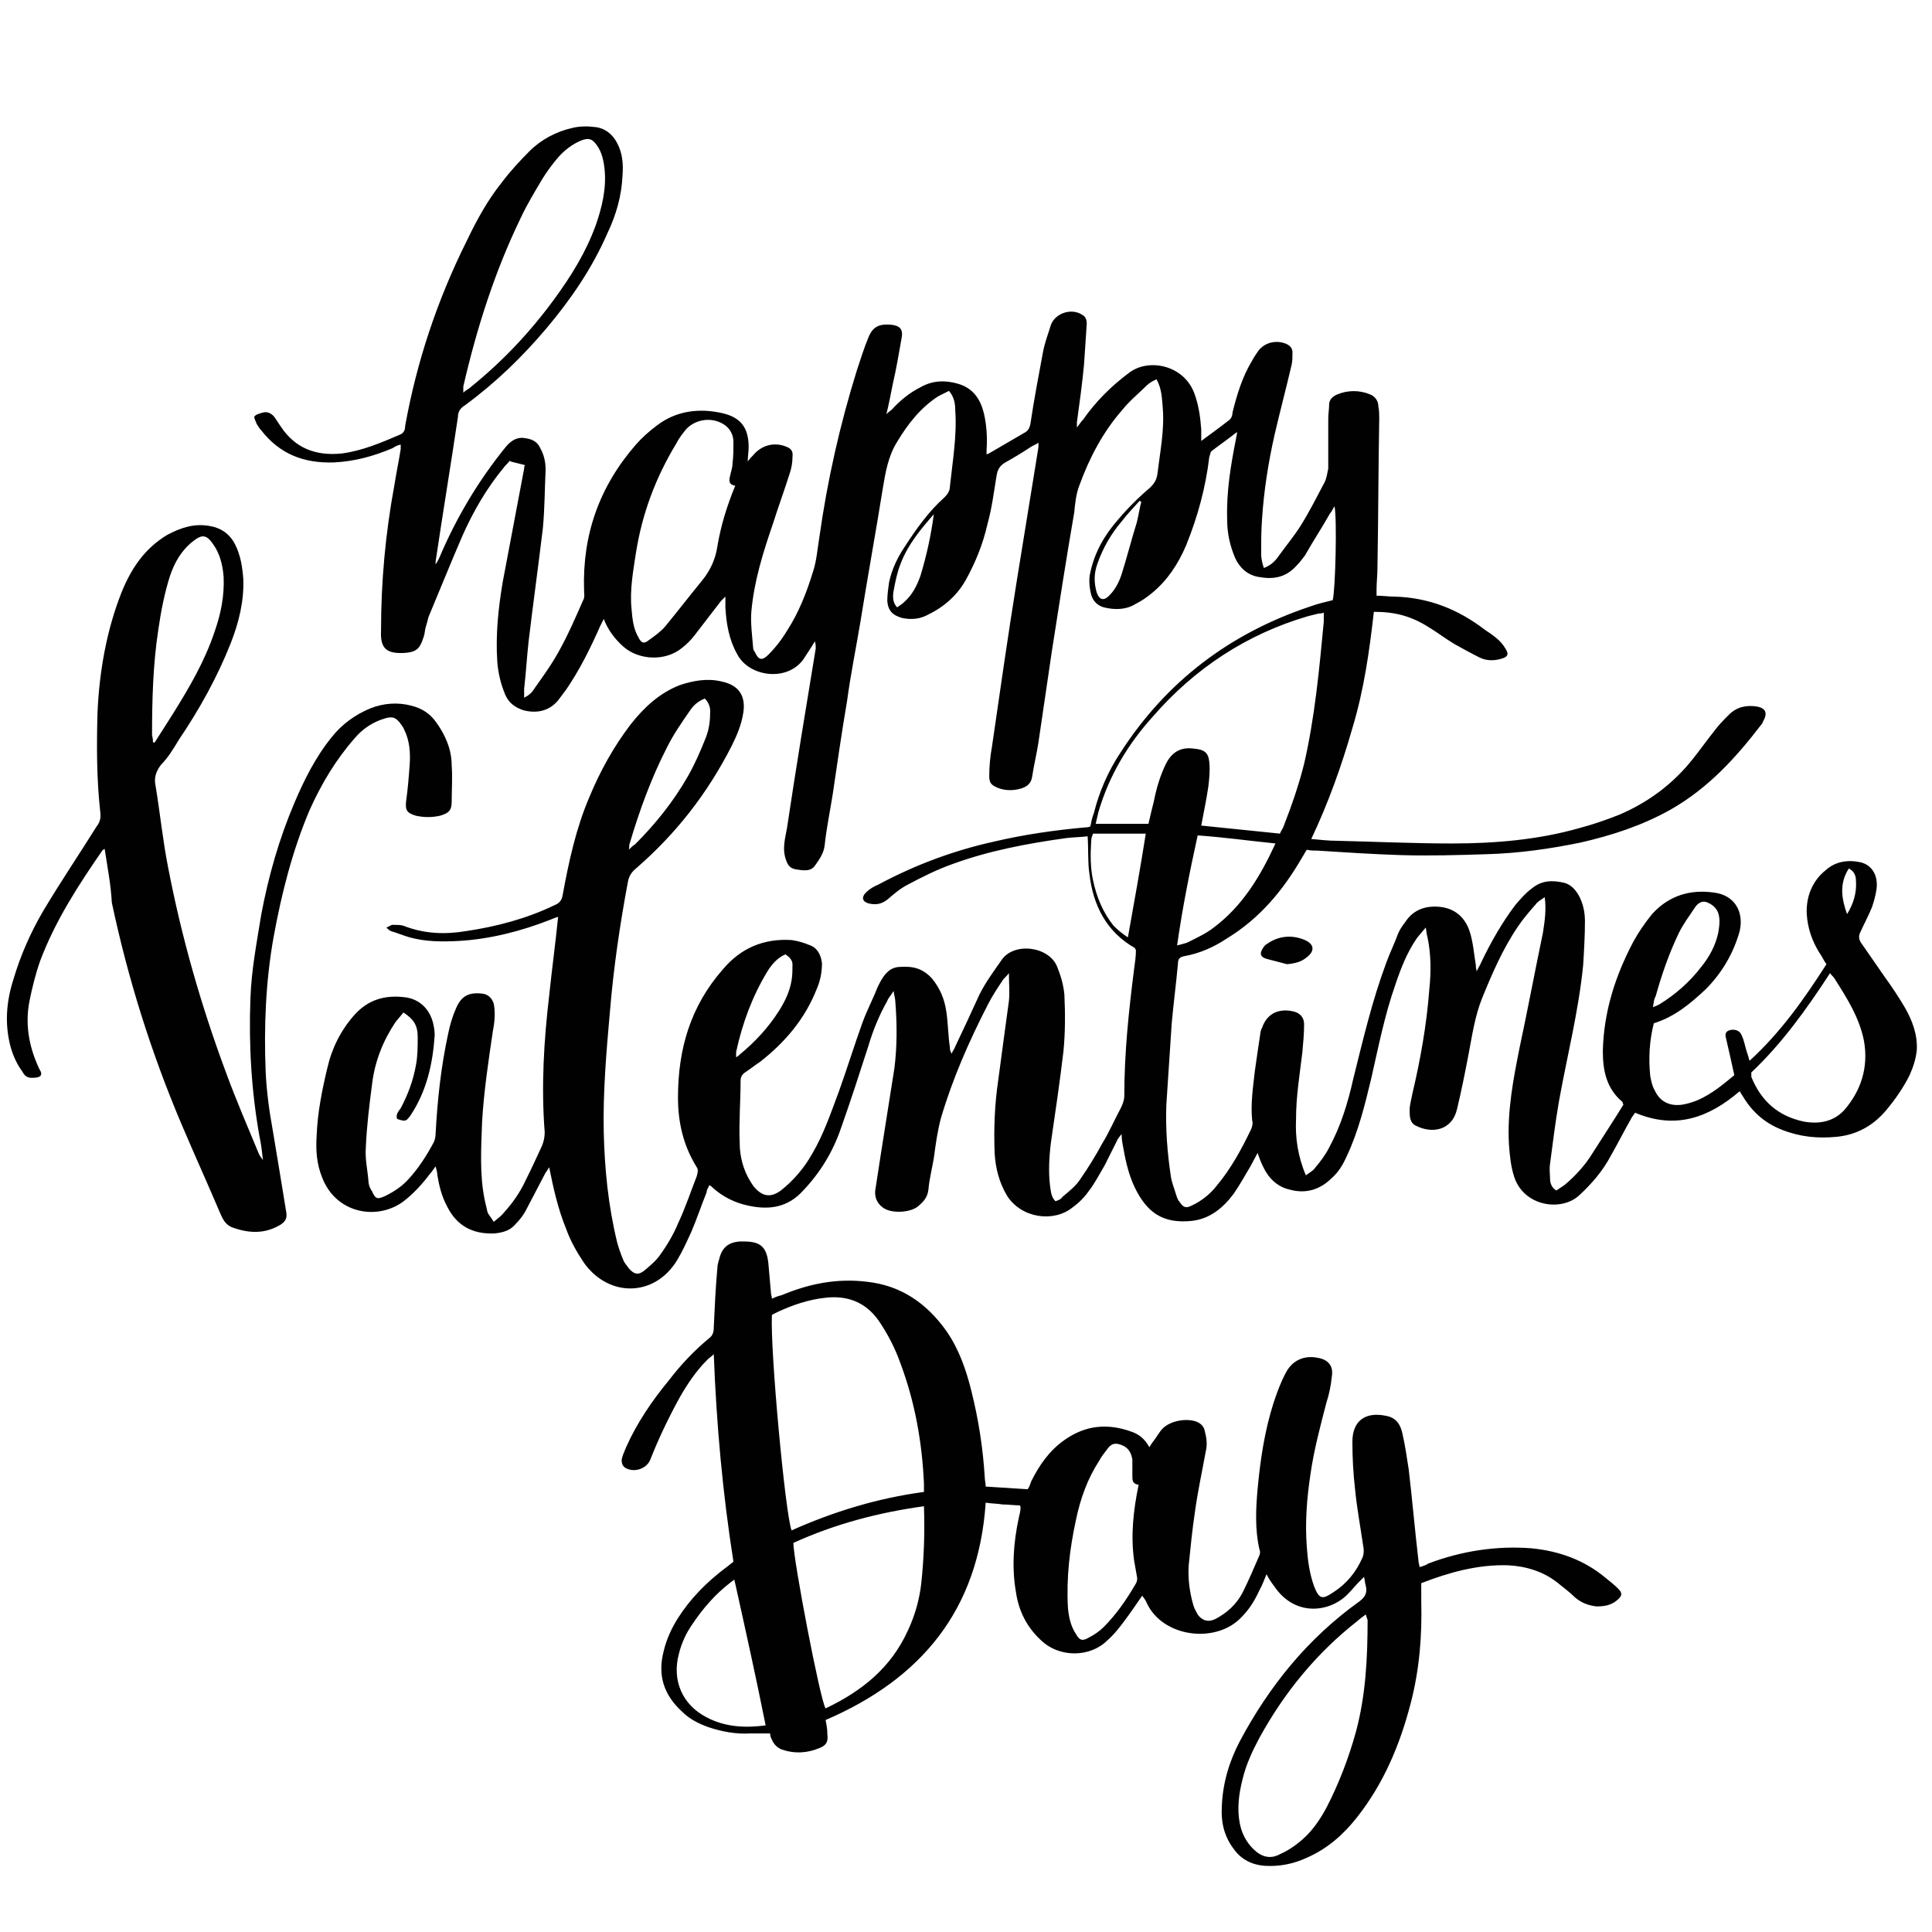 <?xml version="1.0" encoding="utf-8"?>
<!-- Generator: Adobe Illustrator 21.1.0, SVG Export Plug-In . SVG Version: 6.00 Build 0)  -->
<svg version="1.1" id="Layer_1" xmlns="http://www.w3.org/2000/svg" xmlns:xlink="http://www.w3.org/1999/xlink" x="0px" y="0px"
	 viewBox="0 0 216 216" style="enable-background:new 0 0 216 216;" xml:space="preserve">
<style type="text/css">
	.st0{fill-rule:evenodd;clip-rule:evenodd;fill:#010101;}
</style>
<g>
	<path class="st0" d="M57,51.5c-0.2,0.3-0.5,0.5-0.7,0.8c-1.9,2.3-3.4,4.9-4.6,7.6c-1.3,3-2.5,6-3.8,9.1c-0.1,0.4-0.2,0.8-0.3,1.1
		c-0.1,0.3-0.1,0.7-0.2,1c-0.4,1.2-0.6,1.8-2.2,1.9c-2,0.1-2.7-0.5-2.6-2.5c0-5.5,0.5-10.9,1.5-16.3c0.2-1.3,0.5-2.7,0.7-4
		c0-0.1,0-0.3,0-0.5c-0.4,0.1-0.6,0.2-0.9,0.4c-2.1,0.9-4.3,1.5-6.6,1.6c-3.3,0.1-6-0.9-8.1-3.6c-0.2-0.2-0.3-0.4-0.5-0.7
		c-0.1-0.3-0.4-0.8-0.2-0.9c0.2-0.2,0.6-0.3,1-0.4c0.5-0.1,1,0.2,1.3,0.7c0.2,0.3,0.4,0.6,0.6,0.9c1.6,2.4,3.9,3.3,6.8,3
		c2.3-0.3,4.4-1.2,6.5-2.1c0.5-0.2,0.6-0.6,0.6-1c1.3-7.2,3.6-14.1,6.9-20.7c1.1-2.3,2.3-4.5,3.9-6.5c0.9-1.2,2-2.4,3.1-3.5
		c1.3-1.3,3-2.2,4.8-2.6c0.8-0.2,1.7-0.2,2.5-0.1c1.1,0.1,2,0.8,2.5,1.8c0.6,1.1,0.7,2.4,0.6,3.6c-0.1,2.3-0.7,4.4-1.7,6.5
		c-1.7,3.9-4.1,7.4-6.8,10.6c-2.7,3.2-5.7,6.1-9.1,8.6c-0.5,0.3-0.8,0.7-0.8,1.3c-0.8,5.4-1.7,10.8-2.5,16.2c0,0.1,0,0.1,0,0.3
		c0.2-0.3,0.3-0.5,0.4-0.7c1.9-4.5,4.4-8.7,7.5-12.5c0.6-0.7,1.3-1.1,2.2-0.9c0.7,0.1,1.3,0.4,1.6,1.1c0.4,0.7,0.6,1.5,0.6,2.4
		c-0.1,2.2-0.1,4.3-0.3,6.5c-0.5,4.2-1.1,8.5-1.6,12.7c-0.2,1.8-0.3,3.6-0.5,5.3c0,0.3,0,0.6,0,1c0.6-0.3,0.9-0.6,1.2-1.1
		c1-1.4,2-2.8,2.8-4.3c1-1.8,1.8-3.7,2.6-5.5c0.2-0.3,0.1-0.8,0.1-1.1c-0.2-6.2,1.7-11.6,5.8-16.3c0.7-0.8,1.5-1.5,2.3-2.1
		c2.2-1.7,4.8-2,7.4-1.4c2.1,0.5,2.9,1.7,2.9,3.8c0,0.5-0.1,1-0.1,1.6c0.2-0.3,0.4-0.5,0.6-0.7c0.9-1.1,2.3-1.5,3.6-1
		c0.6,0.2,0.9,0.5,0.8,1.2c0,0.6-0.1,1.2-0.3,1.8c-0.6,1.9-1.3,3.8-1.9,5.7c-1.1,3.2-2.1,6.4-2.4,9.8c-0.1,1.3,0.1,2.7,0.2,4
		c0,0.2,0.1,0.4,0.2,0.5c0.4,0.9,0.8,1,1.5,0.3c0.8-0.8,1.5-1.7,2.1-2.7c1.3-2,2.2-4.3,2.9-6.6c0.4-1.2,0.5-2.6,0.7-3.8
		c0.9-6.4,2.3-12.6,4.2-18.7c0.4-1.2,0.8-2.5,1.3-3.7c0.5-1.2,1.2-1.5,2.5-1.4c1,0.1,1.4,0.5,1.2,1.5c-0.3,1.7-0.6,3.5-1,5.2
		c-0.2,1-0.4,2.1-0.7,3.3c0.3-0.3,0.5-0.4,0.6-0.5c0.9-1,2-1.9,3.2-2.5c1.4-0.8,2.8-0.8,4.2-0.4c1.7,0.5,2.5,1.7,2.9,3.3
		c0.3,1.3,0.4,2.7,0.3,4.1c0,0.1,0,0.3,0,0.5c0.3-0.1,0.4-0.2,0.6-0.3c1.2-0.7,2.4-1.4,3.6-2.1c0.4-0.2,0.6-0.5,0.7-1
		c0.4-2.7,0.9-5.3,1.4-8c0.2-1.1,0.6-2.1,0.9-3.1c0.5-1.3,2.3-1.9,3.5-1.1c0.4,0.2,0.5,0.6,0.5,1c-0.1,1.5-0.2,3-0.3,4.5
		c-0.2,2.2-0.5,4.3-0.8,6.5c0,0.1,0,0.2,0,0.6c0.3-0.4,0.5-0.7,0.7-0.9c1.4-2,3.1-3.7,5.1-5.2c2.2-1.7,6.1-0.9,7.3,2.2
		c0.5,1.3,0.7,2.7,0.8,4.1c0,0.4,0,0.7,0,1.3c1.2-0.9,2.2-1.6,3.2-2.4c0.2-0.2,0.3-0.5,0.3-0.8c0.5-2,1.1-4,2.2-5.8
		c0.2-0.4,0.5-0.8,0.7-1.1c0.7-0.9,1.9-1.2,3-0.8c0.5,0.2,0.8,0.5,0.8,1c0,0.5,0,1-0.1,1.4c-0.6,2.6-1.3,5.2-1.9,7.8
		c-0.7,3.1-1.2,6.3-1.4,9.4c-0.1,1.3-0.1,2.6-0.1,3.9c0,0.5,0.1,1,0.3,1.6c0.8-0.3,1.3-0.8,1.7-1.4c0.8-1.1,1.7-2.2,2.4-3.3
		c1-1.6,1.8-3.2,2.7-4.9c0.2-0.4,0.3-1,0.4-1.5c0-1.8,0-3.7,0-5.6c0-0.5,0.1-1.1,0.1-1.6c0-0.5,0.4-0.9,0.9-1.1
		c1.2-0.5,2.5-0.5,3.7,0c0.5,0.2,0.9,0.7,0.9,1.3c0.1,0.5,0.1,1,0.1,1.4c-0.1,5.6-0.1,11.1-0.2,16.7c0,0.8-0.1,1.6-0.1,2.4
		c0,0.2,0,0.4,0,0.7c0.7,0,1.4,0.1,2,0.1c3.8,0.1,7.1,1.4,10.1,3.7c0.9,0.6,1.8,1.2,2.3,2.1c0.4,0.6,0.3,0.9-0.3,1.1
		c-0.9,0.3-1.8,0.3-2.6-0.1c-1-0.5-1.9-1-2.8-1.5c-1-0.6-1.9-1.3-2.9-1.9c-1.9-1.2-3.7-1.7-6.1-1.7c-0.5,4.4-1.1,8.7-2.4,13
		c-1.2,4.2-2.7,8.4-4.6,12.4c1.1,0.1,2,0.2,2.9,0.2c4.3,0.1,8.6,0.3,12.8,0.3c4.8,0,9.6-0.4,14.2-1.7c1.5-0.4,3-0.9,4.5-1.5
		c3.3-1.4,6.1-3.5,8.3-6.3c0.8-1,1.5-2,2.3-3c0.5-0.7,1.1-1.3,1.7-1.9c0.9-0.9,2-1.1,3.2-0.9c0.9,0.2,1.1,0.7,0.7,1.5
		c-0.1,0.1-0.1,0.3-0.2,0.4c-2.9,3.8-6,7.2-10.2,9.6c-3.2,1.8-6.6,2.9-10.1,3.7c-3.4,0.7-6.9,1.2-10.5,1.3c-3.2,0.1-6.4,0.2-9.6,0.1
		c-3.1-0.1-6.2-0.3-9.3-0.5c-0.4,0-0.8,0-1.2-0.1c-0.2,0.3-0.4,0.7-0.6,1c-2.1,3.6-4.7,6.7-8.3,8.9c-1.5,1-3.1,1.7-4.8,2
		c-0.5,0.1-0.7,0.3-0.7,0.8c-0.2,2.2-0.5,4.5-0.7,6.7c-0.2,3-0.4,6.1-0.6,9.1c-0.1,2.7,0.1,5.3,0.5,8c0.1,0.7,0.4,1.4,0.6,2.1
		c0.1,0.3,0.2,0.6,0.4,0.8c0.4,0.6,0.7,0.7,1.3,0.4c1.1-0.5,2.1-1.3,2.8-2.2c1.6-1.9,2.8-4.1,3.9-6.4c0.1-0.3,0.2-0.6,0.1-0.9
		c-0.2-1.9,0.1-3.8,0.3-5.6c0.2-1.4,0.4-2.8,0.6-4.1c0-0.2,0.1-0.5,0.2-0.7c0.6-1.7,2-2.2,3.6-1.8c0.7,0.2,1.1,0.7,1.1,1.4
		c0,1.1-0.1,2.1-0.2,3.2c-0.3,2.5-0.7,4.9-0.7,7.4c-0.1,2.1,0.2,4.2,1.1,6.3c0.4-0.3,0.8-0.5,1-0.8c0.6-0.7,1.2-1.5,1.6-2.3
		c1.3-2.4,2.1-5,2.7-7.7c1.1-4.4,2.1-8.7,3.7-13c0.4-1.1,0.9-2.1,1.3-3.2c0.2-0.5,0.5-0.9,0.8-1.3c0.9-1.4,2.3-1.9,4-1.7
		c1.6,0.2,2.7,1.2,3.2,2.7c0.4,1.2,0.5,2.6,0.7,3.8c0,0.2,0,0.3,0.1,0.7c0.2-0.5,0.4-0.7,0.5-1c1.1-2.3,2.3-4.4,3.8-6.4
		c0.6-0.7,1.2-1.4,1.9-1.9c1.1-0.9,2.3-0.9,3.6-0.6c0.7,0.2,1.2,0.7,1.6,1.4c0.5,0.9,0.7,1.9,0.7,2.9c0,1.6-0.1,3.3-0.2,4.9
		c-0.5,5.1-1.8,10.2-2.7,15.2c-0.4,2.3-0.7,4.7-1,7c-0.1,0.6,0,1.2,0,1.7c0,0.5,0.2,1,0.7,1.3c0.3-0.2,0.6-0.4,0.9-0.6
		c1.2-1,2.3-2.2,3.1-3.5c1.2-1.9,2.4-3.7,3.5-5.5c-0.1-0.2-0.1-0.3-0.1-0.3c-1.8-1.5-2.2-3.5-2.2-5.7c0.1-4.4,1.4-8.4,3.4-12.2
		c0.6-1.1,1.3-2.1,2.1-3.1c1.9-2.1,4.3-2.8,7-2.4c2.2,0.3,3.3,2.1,2.8,4.3c-0.7,2.5-2,4.7-3.8,6.5c-1.7,1.6-3.5,3.1-5.8,3.8
		c-0.5,2-0.6,3.9-0.4,5.9c0.1,0.5,0.2,1.1,0.5,1.6c0.6,1.3,1.7,1.8,3.1,1.6c0.6-0.1,1.2-0.3,1.7-0.5c1.6-0.7,2.9-1.8,4.1-2.8
		c-0.3-1.4-0.6-2.7-0.9-4c-0.1-0.4-0.2-0.8,0.3-1c0.6-0.2,1.2,0,1.4,0.5c0.3,0.6,0.4,1.3,0.6,1.9c0.1,0.3,0.2,0.6,0.3,1
		c3.5-3.2,6.1-6.9,8.6-10.8c-0.3-0.4-0.5-0.9-0.8-1.3c-0.8-1.3-1.3-2.7-1.4-4.3c-0.1-1.9,0.6-3.7,2.1-4.9c1.1-1,2.5-1.2,3.9-0.9
		c1.3,0.3,2,1.5,1.8,3c-0.1,0.7-0.3,1.4-0.5,2c-0.4,1-0.9,1.9-1.3,2.8c-0.2,0.4-0.2,0.7,0,1.1c0.9,1.3,1.8,2.6,2.7,3.9
		c0.8,1.1,1.6,2.3,2.3,3.5c0.8,1.4,1.4,3,1.3,4.7c-0.1,1-0.4,1.9-0.8,2.8c-0.7,1.4-1.6,2.7-2.6,3.9c-1.5,1.8-3.4,2.8-5.6,3
		c-2.1,0.2-4.1,0-6.1-0.8c-1.8-0.7-3.2-1.9-4.2-3.5c-0.2-0.3-0.3-0.5-0.5-0.8c-3.5,3-7.2,4.3-11.7,2.4c-0.1,0.2-0.3,0.4-0.4,0.6
		c-0.8,1.4-1.5,2.8-2.3,4.2c-0.9,1.7-2.1,3.1-3.5,4.4c-2,1.9-6.2,1.3-7.3-2c-0.4-1.2-0.5-2.4-0.6-3.7c-0.2-3.7,0.5-7.3,1.2-10.8
		c0.9-4.2,1.7-8.5,2.6-12.8c0.2-1.3,0.4-2.6,0.2-4c-0.4,0.3-0.8,0.5-1,0.8c-0.7,0.8-1.4,1.6-2,2.5c-1.7,2.5-2.9,5.3-4,8
		c-0.8,2-1.1,4.1-1.5,6.2c-0.4,2.1-0.8,4.1-1.3,6.2c-0.6,2.5-2.9,2.7-4.5,1.9c-0.8-0.3-0.8-1.1-0.8-1.8c0-0.6,0.2-1.2,0.3-1.8
		c0.9-3.8,1.6-7.7,1.9-11.7c0.2-1.9,0.2-3.9-0.2-5.8c-0.1-0.3-0.1-0.6-0.2-1.1c-0.4,0.5-0.7,0.8-1,1.2c-1.1,1.6-1.8,3.4-2.4,5.2
		c-1.2,3.4-1.9,7-2.7,10.5c-0.7,2.9-1.4,5.8-2.7,8.6c-0.4,0.9-0.9,1.8-1.7,2.5c-1.3,1.3-2.9,1.8-4.7,1.3c-1.4-0.3-2.4-1.3-3-2.6
		c-0.2-0.4-0.4-0.9-0.6-1.5c-0.3,0.6-0.6,1.1-0.8,1.5c-0.6,1-1.2,2.1-1.9,3.1c-1.2,1.6-2.7,2.8-4.7,3c-3,0.3-4.7-0.8-6-3.1
		c-0.9-1.6-1.3-3.3-1.6-5c-0.1-0.5-0.2-1-0.2-1.6c-0.2,0.2-0.3,0.4-0.4,0.5c-0.5,1-1,2-1.5,3c-0.6,1-1.1,2-1.8,2.9
		c-0.5,0.7-1.1,1.3-1.8,1.8c-2.1,1.7-5.7,1.2-7.3-1.3c-0.9-1.5-1.3-3.1-1.4-4.8c-0.1-2.7,0-5.4,0.4-8.1c0.4-3,0.8-6,1.2-8.9
		c0.1-1,0-1.9,0-3.1c-0.3,0.4-0.6,0.6-0.7,0.8c-0.6,0.9-1.2,1.8-1.7,2.8c-2.1,4.1-3.9,8.2-5.2,12.6c-0.4,1.5-0.6,3-0.8,4.5
		c-0.2,1.2-0.5,2.3-0.6,3.5c-0.1,0.9-0.6,1.4-1.2,1.9c-0.9,0.7-3,0.8-3.9,0.1c-0.7-0.5-1-1.3-0.8-2.2c0.2-1.3,0.4-2.6,0.6-3.9
		c0.5-3.2,1-6.3,1.5-9.5c0.3-2.4,0.3-4.9,0.1-7.4c0-0.3-0.1-0.6-0.2-1.2c-0.3,0.5-0.6,0.8-0.7,1.1c-0.9,1.6-1.6,3.3-2.1,5
		c-1,3.1-2,6.2-3.1,9.3c-0.9,2.6-2.3,4.9-4.2,6.9c-1.7,1.9-3.8,2.2-6.1,1.7c-1.5-0.3-2.9-1-4-2c-0.1-0.1-0.2-0.2-0.4-0.3
		c-0.1,0.3-0.3,0.5-0.3,0.8c-0.6,1.5-1.1,3-1.7,4.4c-0.5,1.1-1,2.2-1.6,3.2c-2.5,4.1-7.6,4.2-10.4,0.3c-0.8-1.2-1.5-2.4-2-3.8
		c-0.9-2.2-1.4-4.4-1.9-6.9c-0.2,0.3-0.3,0.5-0.4,0.6c-0.8,1.5-1.5,2.9-2.3,4.4c-0.3,0.5-0.7,1-1.1,1.4c-0.6,0.7-1.4,0.9-2.3,1
		c-2.4,0.1-4.2-0.8-5.3-3c-0.6-1.1-0.9-2.3-1.1-3.5c0-0.3-0.1-0.6-0.2-1c-0.3,0.4-0.4,0.6-0.6,0.8c-0.9,1.2-1.9,2.3-3.1,3.2
		c-3,2.1-7.5,1.2-9-2.8c-0.6-1.5-0.7-3-0.6-4.6c0.1-2.6,0.6-5.1,1.2-7.6c0.5-2.2,1.5-4.2,3-5.9c1.5-1.7,3.4-2.3,5.7-2
		c1.6,0.2,2.7,1.3,3.1,2.8c0.1,0.4,0.2,0.9,0.2,1.4c-0.2,3.2-0.9,6.3-2.7,9c-0.5,0.7-0.6,0.7-1.5,0.4c-0.2-0.5,0.2-0.9,0.4-1.2
		c0.8-1.5,1.4-3.1,1.7-4.8c0.2-1,0.2-2.1,0.2-3.2c0-1.3-0.5-2-1.6-2.7c-0.3,0.4-0.6,0.7-0.9,1.1c-1.4,2.1-2.3,4.4-2.6,6.9
		c-0.3,2.3-0.6,4.7-0.7,7.1c-0.1,1.3,0.2,2.5,0.3,3.8c0,0.4,0.2,0.8,0.4,1.1c0.4,0.9,0.6,0.9,1.5,0.5c1-0.5,1.9-1.1,2.6-1.9
		c1.1-1.2,2-2.6,2.8-4.1c0.1-0.2,0.2-0.6,0.2-0.9c0.2-3.8,0.6-7.5,1.4-11.2c0.2-1,0.5-2,0.9-2.9c0.6-1.4,1.5-1.8,3-1.6
		c0.6,0.1,1,0.5,1.2,1.1c0.2,1,0.1,2.1-0.1,3.1c-0.5,3.4-1,6.7-1.2,10.1c-0.1,2.9-0.3,5.9,0.3,8.8c0.1,0.4,0.2,0.9,0.3,1.3
		c0.1,0.3,0.4,0.6,0.7,1.1c0.5-0.4,0.9-0.7,1.2-1.1c1-1.1,1.8-2.3,2.4-3.6c0.6-1.2,1.2-2.5,1.8-3.8c0.2-0.5,0.3-1,0.3-1.5
		c-0.4-5.1-0.1-10.2,0.5-15.3c0.3-2.9,0.7-5.8,1-8.8c-0.3,0.1-0.6,0.2-0.8,0.3c-3.3,1.3-6.8,2.2-10.3,2.4c-1.8,0.1-3.7,0.1-5.5-0.4
		c-0.7-0.2-1.4-0.5-2.1-0.7c-0.2-0.1-0.3-0.2-0.5-0.4c0.3-0.1,0.5-0.3,0.7-0.3c0.4,0,0.9,0,1.2,0.1c2.3,0.9,4.6,1,7,0.6
		c3.4-0.5,6.8-1.4,9.9-2.9c0.5-0.2,0.8-0.5,0.9-1.1c0.7-3.8,1.5-7.5,3-11c1.2-2.9,2.7-5.6,4.6-8.1c1.5-1.9,3.2-3.5,5.5-4.4
		c1.5-0.5,3.1-0.8,4.7-0.4c1.9,0.4,2.7,1.6,2.4,3.5c-0.2,1.3-0.7,2.5-1.3,3.7c-2.7,5.3-6.2,9.8-10.7,13.7c-0.5,0.4-0.8,0.9-0.9,1.5
		c-0.9,4.8-1.6,9.6-2,14.4c-0.4,4.5-0.8,9.1-0.7,13.6c0.1,4.1,0.5,8.2,1.5,12.3c0.2,0.7,0.4,1.3,0.7,2c0.1,0.3,0.4,0.6,0.6,0.9
		c0.6,0.7,1.1,0.8,1.8,0.2c0.6-0.5,1.3-1.1,1.7-1.7c0.8-1.1,1.5-2.3,2-3.5c0.8-1.7,1.4-3.5,2.1-5.3c0.1-0.4,0.2-0.7,0-1
		c-1.5-2.4-2.1-5-2.1-7.8c0-5.4,1.4-10.2,5-14.3c2-2.4,4.6-3.5,7.7-3.3c0.7,0.1,1.4,0.3,2.1,0.6c0.8,0.3,1.2,1.1,1.3,2
		c0,1-0.2,2-0.6,2.9c-1.3,3.3-3.5,5.9-6.3,8.1c-0.6,0.4-1.1,0.8-1.7,1.2c-0.3,0.2-0.5,0.5-0.5,0.9c0,2.3-0.2,4.7-0.1,7
		c0,1.5,0.4,3,1.2,4.3c0.2,0.3,0.3,0.5,0.5,0.7c0.9,1,1.8,1.1,2.9,0.3c1.4-1.1,2.6-2.5,3.5-4.1c1.3-2.2,2.1-4.6,3-7
		c0.9-2.5,1.7-5.1,2.6-7.6c0.5-1.4,1.2-2.7,1.7-4c0.1-0.2,0.2-0.4,0.3-0.6c0.5-0.9,1.1-1.7,2.3-1.7c1.4-0.1,2.5,0.2,3.5,1.3
		c0.9,1.1,1.4,2.3,1.6,3.7c0.2,1.3,0.2,2.7,0.4,4c0,0.2,0,0.4,0.2,0.7c0.1-0.3,0.3-0.5,0.4-0.8c0.9-1.9,1.8-3.8,2.7-5.8
		c0.7-1.4,1.6-2.6,2.5-3.9c1.4-2,5.3-1.5,6.2,0.8c0.4,1,0.7,2,0.8,3.1c0.1,2.1,0.1,4.2-0.1,6.3c-0.4,3.4-0.9,6.8-1.4,10.2
		c-0.2,1.6-0.3,3.3-0.1,4.9c0.1,0.6,0.1,1.2,0.6,1.7c0.3-0.1,0.6-0.2,0.8-0.5c0.7-0.6,1.5-1.2,2-2c0.9-1.3,1.7-2.6,2.4-3.9
		c0.8-1.3,1.4-2.7,2.1-4c0.2-0.4,0.4-0.9,0.4-1.4c0-4.8,0.5-9.5,1.1-14.2c0.1-0.7,0.2-1.4,0.2-2.1c-0.1-0.1-0.1-0.1-0.1-0.2
		c-3.2-1.8-4.7-4.8-5.1-8.3c-0.2-1.3-0.1-2.7-0.2-4.2c-0.8,0.1-1.6,0.1-2.4,0.2c-4.3,0.6-8.6,1.4-12.7,2.9c-1.7,0.6-3.3,1.4-5,2.3
		c-0.8,0.4-1.5,1-2.2,1.6c-0.7,0.6-1.4,0.7-2.2,0.5c-0.7-0.2-0.8-0.7-0.3-1.2c0.4-0.4,0.9-0.7,1.4-0.9c4.1-2.2,8.4-3.8,12.9-4.8
		c3.4-0.8,6.9-1.3,10.3-1.6c0.1,0,0.3,0,0.5-0.1c0.1-0.5,0.2-1,0.4-1.5c0.6-2.4,1.6-4.7,3-6.8c5.1-7.9,12.2-13.3,21.2-16.3
		c0.8-0.3,1.7-0.5,2.5-0.7c0.3-1.1,0.5-9.2,0.2-10.5c-0.2,0.3-0.3,0.6-0.5,0.8c-0.9,1.6-1.9,3.1-2.8,4.7c-0.3,0.4-0.6,0.8-1,1.2
		c-1.2,1.3-2.6,1.5-4.2,1.2c-1.2-0.2-2.1-1-2.6-2.1c-0.6-1.4-0.9-2.8-0.9-4.3c-0.1-3.1,0.4-6.1,1-9.1c0-0.2,0.1-0.3,0.1-0.7
		c-1,0.8-1.9,1.4-2.8,2.1c-0.2,0.1-0.2,0.5-0.3,0.7c-0.4,3.4-1.3,6.7-2.6,9.9c-0.9,2.1-2.1,3.9-3.8,5.3c-0.6,0.5-1.2,0.9-1.8,1.2
		c-1.1,0.7-2.4,0.7-3.6,0.4c-0.7-0.2-1.2-0.7-1.4-1.4c-0.2-0.8-0.3-1.7-0.1-2.5c0.5-2.3,1.6-4.2,3.1-5.9c1.1-1.3,2.3-2.5,3.6-3.6
		c0.4-0.4,0.7-0.8,0.8-1.5c0.3-2.5,0.8-4.9,0.6-7.4c-0.1-1.1-0.1-2.1-0.7-3.2c-0.4,0.2-0.8,0.4-1.1,0.7c-0.9,0.9-1.9,1.7-2.7,2.7
		c-2.2,2.5-3.7,5.4-4.8,8.4c-0.4,1-0.5,2.1-0.6,3.1c-0.9,5.2-1.7,10.4-2.5,15.5c-0.5,3.4-1,6.8-1.5,10.2c-0.2,1.3-0.5,2.5-0.7,3.8
		c-0.1,0.8-0.6,1.2-1.4,1.4c-0.8,0.2-1.6,0.2-2.4-0.1c-0.7-0.3-1-0.5-1-1.3c0-1.1,0.1-2.2,0.3-3.3c0.9-6.2,1.8-12.5,2.8-18.7
		c0.8-4.9,1.6-9.9,2.4-14.8c0-0.1,0-0.2,0-0.5c-0.3,0.2-0.6,0.3-0.9,0.5c-0.9,0.6-1.9,1.2-2.8,1.7c-0.7,0.4-0.9,0.9-1,1.6
		c-0.3,1.8-0.5,3.5-1,5.3c-0.5,2.2-1.3,4.2-2.4,6.2c-1,1.8-2.5,3.1-4.4,4c-0.8,0.4-1.7,0.5-2.7,0.3c-1.1-0.3-1.6-0.8-1.7-1.9
		c0-0.7,0.1-1.4,0.2-2.1c0.3-1.4,0.9-2.7,1.7-3.9c1.3-2,2.7-4,4.5-5.6c0.3-0.3,0.6-0.7,0.6-1.2c0.3-2.8,0.8-5.7,0.6-8.5
		c0-0.7-0.1-1.5-0.7-2.2c-0.4,0.2-0.8,0.4-1.2,0.6c-2,1.3-3.4,3.1-4.6,5.1c-1,1.6-1.3,3.4-1.6,5.2c-0.8,5-1.7,9.9-2.5,14.9
		c-0.5,3-1.1,5.9-1.5,8.9c-0.6,3.5-1.1,7-1.6,10.4c-0.3,1.9-0.7,3.8-0.9,5.7c-0.1,0.9-0.6,1.6-1.1,2.3c-0.5,0.7-1.4,0.5-2.1,0.4
		c-0.6-0.1-0.9-0.4-1.1-1c-0.5-1.3-0.1-2.5,0.1-3.7c1-6.7,2.1-13.3,3.2-20c0-0.3,0-0.5-0.1-0.8c-0.1,0.2-0.2,0.3-0.3,0.5
		c-0.3,0.5-0.6,0.9-0.9,1.4c-1.8,2.7-6.2,2.1-7.5-0.5c-0.9-1.6-1.2-3.4-1.3-5.2c0-0.3,0-0.7,0-1.2c-0.2,0.2-0.4,0.4-0.5,0.5
		c-1,1.3-2,2.6-3,3.9c-0.4,0.5-0.8,0.9-1.3,1.3c-1.9,1.6-4.9,1.4-6.6-0.1c-0.9-0.8-1.7-1.8-2.2-3.1c-0.2,0.4-0.3,0.6-0.4,0.8
		c-1.1,2.5-2.3,4.9-3.8,7.1c-0.3,0.4-0.6,0.8-0.9,1.2c-1,1.2-2.4,1.5-3.9,1.1c-0.9-0.3-1.6-0.8-2-1.7c-0.5-1.2-0.8-2.4-0.9-3.7
		c-0.2-3,0.1-5.9,0.6-8.9c0.8-4.2,1.6-8.5,2.4-12.7c0-0.1,0-0.3,0.1-0.4C57.1,51.6,57,51.6,57,51.5z M128.4,92.1
		c0.2-0.9,0.4-1.7,0.6-2.5c0.3-1.5,0.7-2.9,1.4-4.3c0.7-1.3,1.7-1.8,3.1-1.6c1.1,0.1,1.6,0.4,1.7,1.5c0.1,0.9,0,1.8-0.1,2.7
		c-0.2,1.4-0.5,2.8-0.8,4.4c3,0.3,5.9,0.6,8.8,0.9c0.1-0.3,0.3-0.5,0.4-0.8c0.9-2.3,1.7-4.6,2.3-7c1.2-5.2,1.7-10.6,2.2-15.9
		c0-0.3,0-0.6,0-1c-0.3,0.1-0.5,0.1-0.6,0.1c-0.4,0.1-0.8,0.2-1.2,0.3c-6.8,2-12.6,5.8-17.3,11.2c-2.8,3.1-4.9,6.6-6.1,10.7
		c-0.1,0.4-0.2,0.9-0.3,1.3C124.4,92.1,126.3,92.1,128.4,92.1z M51.8,43.9c0.3-0.3,0.6-0.4,0.8-0.6c3.6-2.9,6.7-6.2,9.4-9.9
		c1.9-2.6,3.5-5.2,4.6-8.2c0.7-2,1.2-4.1,1-6.2c-0.1-1-0.3-2-0.9-2.8c-0.5-0.7-0.9-0.8-1.7-0.5c-1,0.4-1.9,1.1-2.6,1.9
		c-0.6,0.7-1.2,1.5-1.7,2.3c-0.9,1.5-1.8,3-2.5,4.5c-2.9,6-4.9,12.3-6.4,18.8C51.8,43.3,51.8,43.5,51.8,43.9z M82.2,54.3
		c-0.7-0.1-0.7-0.5-0.6-1c0.1-0.5,0.3-1,0.3-1.5c0.1-0.8,0.1-1.6,0.1-2.4c0-0.8-0.4-1.5-1-1.9c-1.3-0.9-3.2-0.7-4.3,0.5
		c-0.4,0.5-0.8,1-1.1,1.6c-2.3,3.8-3.8,7.8-4.5,12.2c-0.3,2-0.7,4.1-0.5,6.2c0.1,1.2,0.2,2.3,0.8,3.3c0.3,0.6,0.6,0.7,1.1,0.3
		c0.7-0.5,1.4-1,1.9-1.6c1.4-1.7,2.7-3.4,4.1-5.1c0.9-1.1,1.5-2.4,1.7-3.8C80.6,58.7,81.3,56.5,82.2,54.3z M195.8,119.9
		c0,0.1,0,0.2,0,0.3c0,0.1,0,0.1,0,0.2c1.1,2.7,3,4.4,5.9,5c1.7,0.3,3.3,0,4.5-1.3c1.9-2.2,2.7-4.8,2.2-7.7c-0.5-2.6-1.9-4.8-3.3-7
		c-0.1-0.2-0.3-0.3-0.5-0.6C202,112.8,199.2,116.7,195.8,119.9z M142.6,94.3c-3-0.3-5.8-0.7-8.7-0.9c-0.9,4.1-1.7,8.1-2.3,12.3
		c0.4-0.1,0.8-0.2,1.1-0.3c1-0.5,2.1-1,3-1.7C138.9,101.3,140.9,98,142.6,94.3z M78.8,78.1c-0.8,0.3-1.3,0.8-1.7,1.4
		c-0.9,1.3-1.8,2.6-2.5,4c-1.8,3.5-3.1,7.1-4.2,10.8c-0.1,0.2,0,0.4-0.1,0.7c0.3-0.3,0.5-0.5,0.7-0.6c2.3-2.3,4.3-4.8,5.9-7.6
		c0.8-1.4,1.4-2.8,2-4.3c0.4-1,0.5-2,0.5-3C79.4,79,79.2,78.5,78.8,78.1z M126.1,104.8c0.7-3.9,1.4-7.8,2-11.6c-2,0-4,0-5.9,0
		c-0.1,0.3-0.2,0.5-0.2,0.8c-0.1,1.5-0.1,3,0.2,4.4c0.4,1.9,1.1,3.6,2.3,5.1C125,104,125.5,104.4,126.1,104.8z M184.8,112.6
		c0.3-0.1,0.5-0.2,0.7-0.3c1.8-1.1,3.4-2.5,4.7-4.2c0.9-1.1,1.6-2.4,1.9-3.8c0.1-0.6,0.2-1.2,0.1-1.8c-0.1-0.8-0.6-1.3-1.3-1.6
		c-0.7-0.3-1.2,0.2-1.5,0.7c-0.6,0.9-1.2,1.7-1.7,2.7c-1.1,2.3-1.9,4.6-2.6,7.1C184.9,111.7,184.9,112.1,184.8,112.6z M87.8,106.7
		c-0.9,0.4-1.5,1.1-2,1.9c-1.7,2.8-2.8,5.8-3.5,9c0,0.2,0,0.3,0,0.6c0.2-0.1,0.3-0.2,0.4-0.3c1.7-1.4,3.2-3,4.4-4.9
		c0.7-1.1,1.2-2.2,1.4-3.4c0.1-0.6,0.1-1.2,0.1-1.8C88.6,107.4,88.3,107,87.8,106.7z M127.6,56.1c-0.1,0-0.1-0.1-0.2-0.1
		c-0.7,0.8-1.4,1.5-2,2.3c-1.2,1.4-2.1,3-2.7,4.7c-0.4,1.1-0.4,2.1-0.1,3.2c0.3,0.9,0.8,1,1.4,0.4c0.7-0.7,1.1-1.5,1.4-2.4
		c0.6-1.9,1.1-3.9,1.7-5.8C127.3,57.6,127.4,56.8,127.6,56.1z M104.4,57.5c-1.5,1.7-2.9,3.4-3.7,5.5c-0.4,1-0.6,2-0.8,3.1
		c-0.1,0.6-0.1,1.3,0.4,1.8c0.3-0.2,0.6-0.4,0.8-0.6c0.9-0.8,1.4-1.8,1.8-2.9C103.6,62.1,104.1,59.8,104.4,57.5z M206.5,102.2
		c0.7-1.1,1.1-2.4,1-3.7c0-0.6-0.2-1.1-0.8-1.4C205.6,98.8,205.9,100.5,206.5,102.2z"/>
	<path class="st0" d="M152.5,176.3c-0.3,0.3-0.4,0.4-0.6,0.6c-0.4,0.4-0.7,0.8-1.1,1.2c-1.9,2.1-5.9,2.8-8.3-0.7
		c-0.3-0.4-0.6-0.8-0.9-1.4c-0.3,0.7-0.5,1.3-0.8,1.8c-0.5,1.1-1.1,2.1-2,3c-2.8,3-8.8,2.3-10.6-1.6c-0.1-0.3-0.3-0.5-0.5-0.8
		c-0.7,1-1.3,1.9-1.9,2.7c-0.6,0.8-1.2,1.6-2,2.3c-1.9,1.9-5.4,2-7.5-0.1c-1.5-1.4-2.4-3.2-2.7-5.2c-0.5-2.8-0.3-5.6,0.3-8.4
		c0.1-0.4,0.2-0.8,0.2-1.2c0,0,0-0.1-0.1-0.2c-0.6,0-1.3-0.1-1.9-0.1c-0.6-0.1-1.3-0.1-1.9-0.2c-0.8,12-7.2,19.7-17.9,24.3
		c0.1,0.5,0.2,1,0.2,1.6c0.1,0.8-0.1,1.2-0.8,1.5c-1.4,0.6-2.8,0.7-4.3,0.2c-0.5-0.2-0.9-0.6-1.1-1.1c-0.1-0.2-0.2-0.4-0.2-0.7
		c-0.8,0-1.5,0-2.2,0c-1.6,0.1-3.2-0.2-4.7-0.7c-1.1-0.4-2.1-0.9-2.9-1.7c-2.1-1.9-2.8-4.1-2.1-6.8c0.3-1.3,0.9-2.6,1.6-3.7
		c1.4-2.2,3.2-4,5.3-5.6c0.3-0.2,0.5-0.4,0.9-0.7c-1.2-7.6-1.9-15.3-2.2-23.2c-0.3,0.3-0.5,0.4-0.7,0.6c-1.3,1.3-2.3,2.8-3.2,4.4
		c-1.2,2.2-2.3,4.5-3.2,6.8c-0.4,1-1.8,1.5-2.8,0.9c-0.3-0.2-0.4-0.5-0.4-0.9c0.1-0.5,0.3-0.9,0.5-1.4c1.2-2.7,2.9-5.2,4.8-7.5
		c1.3-1.7,2.8-3.3,4.5-4.7c0.4-0.3,0.5-0.7,0.5-1.2c0.1-2.2,0.2-4.4,0.4-6.6c0-0.3,0.1-0.7,0.2-1c0.3-1.3,1-1.9,2.3-2
		c0.2,0,0.3,0,0.5,0c1.8,0,2.5,0.6,2.7,2.4c0.1,1.1,0.2,2.3,0.3,3.4c0,0.2,0.1,0.3,0.1,0.6c0.4-0.2,0.7-0.3,1.1-0.4
		c3.1-1.3,6.2-1.9,9.5-1.5c3.8,0.4,6.7,2.4,8.9,5.5c1.4,2,2.2,4.3,2.8,6.7c0.8,3.2,1.3,6.4,1.5,9.7c0,0.3,0.1,0.6,0.1,1
		c1.6,0.1,3.1,0.2,4.7,0.3c0.2-0.3,0.3-0.6,0.4-0.9c0.9-1.8,2-3.4,3.7-4.6c2.4-1.7,4.9-1.9,7.6-0.9c0.8,0.3,1.4,0.8,1.9,1.7
		c0.2-0.3,0.3-0.5,0.4-0.6c0.4-0.5,0.7-1.1,1.1-1.5c0.9-0.9,2.8-1.2,3.9-0.7c0.4,0.2,0.7,0.5,0.8,1c0.2,0.8,0.3,1.5,0.1,2.3
		c-0.4,2.2-0.9,4.5-1.2,6.7c-0.3,2-0.5,4-0.7,6c-0.1,1.5,0.1,3,0.5,4.4c0.1,0.4,0.3,0.7,0.5,1.1c0.5,0.7,1.2,0.9,2,0.5
		c1.3-0.7,2.3-1.6,3-2.9c0.7-1.4,1.3-2.8,1.9-4.2c0.1-0.2,0.1-0.5,0-0.7c-0.5-2.2-0.4-4.5-0.2-6.7c0.3-3.3,0.8-6.6,1.8-9.7
		c0.4-1.2,0.8-2.3,1.4-3.4c0.7-1.3,2-1.9,3.5-1.6c1.2,0.2,1.8,0.9,1.6,2.1c-0.1,1-0.3,2-0.6,2.9c-0.7,2.7-1.4,5.3-1.8,8.1
		c-0.4,2.7-0.6,5.3-0.4,8c0.1,1.5,0.3,3,0.8,4.4c0.6,1.6,1,1.5,2.2,0.7c1.4-0.9,2.5-2.2,3.2-3.8c0.2-0.4,0.2-1,0.1-1.4
		c-0.3-2.1-0.7-4.2-0.9-6.3c-0.2-1.7-0.3-3.5-0.3-5.3c0-2.4,1.5-3.4,3.8-2.9c1.1,0.2,1.6,1,1.8,2c0.3,1.3,0.5,2.7,0.7,4
		c0.4,3.4,0.7,6.9,1.1,10.3c0,0.2,0.1,0.3,0.1,0.6c0.4-0.1,0.7-0.2,1-0.4c3.7-1.4,7.6-2,11.5-1.7c3.1,0.3,5.9,1.3,8.3,3.3
		c0.5,0.4,1,0.8,1.4,1.2c0.5,0.5,0.5,0.8-0.1,1.3c-0.7,0.6-1.5,0.7-2.3,0.7c-0.9-0.1-1.7-0.4-2.4-1c-0.6-0.6-1.3-1.1-1.9-1.6
		c-1.6-1.3-3.6-1.9-5.6-2c-3.4-0.1-6.6,0.8-9.7,2c0,0.7,0,1.4,0,2c0.1,3.9-0.2,7.7-1.2,11.5c-1.2,4.6-3,8.9-6,12.7
		c-1.5,1.9-3.3,3.5-5.6,4.5c-1.5,0.7-3.1,1-4.7,0.9c-1.4-0.1-2.6-0.7-3.4-1.8c-1.1-1.4-1.5-3-1.4-4.8c0.1-2.6,0.8-5,2-7.3
		c3.3-6.2,7.6-11.5,13.3-15.6c0.7-0.5,1-1,0.8-1.8C152.6,177,152.6,176.7,152.5,176.3z M103.3,166.8c0-0.4,0-0.7,0-0.9
		c-0.2-4.6-1-9.1-2.6-13.4c-0.6-1.7-1.4-3.3-2.5-4.9c-1.5-2.1-3.6-2.8-6-2.5c-1.8,0.2-3.6,0.8-5.3,1.6c-0.2,0.1-0.4,0.2-0.6,0.3
		c-0.2,4,1.5,22.3,2.2,24.1C93.2,169,98.1,167.5,103.3,166.8z M103.3,168.4c-5.1,0.7-10,2-14.6,4.1c0,1.9,3,17.6,3.6,18.5
		c4-1.9,7.3-4.5,9.2-8.7c0.8-1.7,1.3-3.5,1.5-5.3C103.3,174.2,103.4,171.4,103.3,168.4z M152.7,180.5c-0.4,0.3-0.7,0.5-0.9,0.7
		c-4.6,3.6-8.2,8-11,13.1c-0.8,1.5-1.5,3-1.9,4.7c-0.4,1.6-0.6,3.2-0.3,4.8c0.2,1.1,0.7,2.1,1.5,2.9c0.9,0.9,1.9,1.2,3,0.6
		c0.7-0.3,1.5-0.8,2.1-1.3c1.3-1,2.3-2.4,3.1-3.9c1.4-2.7,2.5-5.6,3.3-8.5c1.1-4.1,1.3-8.3,1.3-12.5
		C152.8,180.9,152.8,180.8,152.7,180.5z M127.3,166c-0.7-0.1-0.7-0.5-0.7-1c0-0.6,0-1.2,0-1.8c-0.1-0.7-0.4-1.3-1.1-1.6
		c-0.7-0.3-1.2-0.3-1.7,0.4c-0.3,0.4-0.7,0.9-0.9,1.3c-1.3,2-2.1,4.2-2.6,6.6c-0.7,3.2-1.1,6.5-0.9,9.9c0.1,1,0.3,2,0.9,2.9
		c0.4,0.7,0.7,0.8,1.4,0.4c0.6-0.3,1.2-0.7,1.7-1.2c1.4-1.4,2.5-3,3.5-4.7c0.2-0.3,0.3-0.6,0.2-1c-0.1-0.6-0.2-1.1-0.3-1.7
		C126.4,171.7,126.7,168.9,127.3,166z M82.1,176.6c-0.1,0.1-0.3,0.2-0.4,0.3c-1.7,1.3-3.1,2.9-4.3,4.7c-0.7,1-1.2,2.1-1.5,3.3
		c-0.8,3,0.4,5.7,3.1,7.1c2.1,1.1,4.3,1.2,6.6,0.9C84.5,187.4,83.3,182,82.1,176.6z"/>
	<path class="st0" d="M11.7,94.9c-0.1,0.1-0.1,0.1-0.2,0.1c-2.7,3.9-5.3,7.9-7,12.4c-0.5,1.4-0.9,3-1.2,4.5c-0.5,2.5-0.1,5,1,7.4
		c0.1,0.3,0.5,0.7,0.2,1c-0.2,0.2-0.7,0.2-1,0.2c-0.5,0-0.8-0.3-1-0.7c-0.6-0.8-1-1.7-1.3-2.7c-0.7-2.6-0.5-5.1,0.3-7.6
		c0.8-2.7,1.9-5.2,3.3-7.6c1.9-3.2,4-6.3,6-9.5c0.4-0.5,0.5-1,0.4-1.7c-0.4-3.7-0.4-7.3-0.3-11c0.2-4.6,1-9.2,2.7-13.5
		c1.1-2.7,2.6-4.9,5.1-6.4c1.5-0.8,3-1.3,4.7-1c1.3,0.2,2.3,0.9,2.9,2.1c0.6,1.2,0.8,2.5,0.9,3.8c0.1,2.5-0.5,4.9-1.4,7.2
		c-1.5,3.8-3.5,7.4-5.8,10.8c-0.6,1-1.2,2-2,2.8c-0.6,0.8-0.8,1.5-0.6,2.4c0.5,3,0.8,6.1,1.4,9.1c1.5,7.8,3.7,15.5,6.5,23
		c1.1,3,2.4,6,3.6,8.9c0.1,0.3,0.3,0.5,0.5,0.8c-0.1-0.9-0.2-1.8-0.4-2.7c-0.9-5.1-1.2-10.2-1-15.4c0.1-3.1,0.7-6.2,1.2-9.3
		c0.8-4.3,2-8.5,3.7-12.5c1.1-2.6,2.4-5.2,4.2-7.4c1.1-1.4,2.6-2.5,4.3-3.2c1.5-0.6,3.1-0.7,4.6-0.3c1.2,0.3,2.1,0.9,2.8,1.9
		c1,1.4,1.7,3,1.7,4.8c0.1,1.3,0,2.7,0,4c0,1-0.3,1.3-1.3,1.6c-0.9,0.2-1.8,0.2-2.7,0c-1-0.3-1.2-0.6-1.1-1.6
		c0.2-1.4,0.3-2.7,0.4-4.1c0.1-1.3,0-2.7-0.6-3.9c-0.1-0.3-0.3-0.5-0.5-0.8c-0.5-0.6-0.8-0.7-1.6-0.5c-1.4,0.4-2.6,1.2-3.5,2.3
		c-2.1,2.4-3.7,5.1-5,8c-1.9,4.5-3.1,9.2-4,14.1c-0.9,5-1.1,10.1-0.9,15.1c0.1,2.2,0.4,4.4,0.8,6.6c0.5,3,1,6,1.5,9.1
		c0.1,0.6,0,1-0.6,1.4c-1.8,1.1-3.6,1-5.5,0.3c-0.7-0.3-1-0.9-1.3-1.6c-1.4-3.3-2.9-6.6-4.3-9.9c-3.4-8-6-16.3-7.8-24.8
		C12.4,98.9,12,96.9,11.7,94.9z M17.1,83c0.1,0,0.1,0,0.2,0c0.7-1.1,1.4-2.2,2.1-3.3c1.8-2.9,3.5-5.8,4.6-9.1c0.7-2,1.1-4,1-6.1
		c-0.1-1.3-0.4-2.6-1.2-3.7c-0.7-1-1.2-1.1-2.2-0.3c-1.3,1-2.1,2.4-2.6,3.9c-0.6,1.9-1,3.9-1.3,6c-0.6,3.9-0.7,7.9-0.7,11.8
		C17.1,82.6,17.1,82.8,17.1,83z"/>
	<path class="st0" d="M143.9,107.8c-0.8-0.2-1.5-0.4-2.3-0.6c-0.7-0.2-0.8-0.6-0.4-1.2c0.1-0.2,0.3-0.4,0.5-0.5
		c1.3-0.9,2.8-1,4.2-0.4c1.1,0.5,1.1,1.3,0.1,2C145.5,107.5,144.9,107.7,143.9,107.8z"/>
</g>
</svg>
